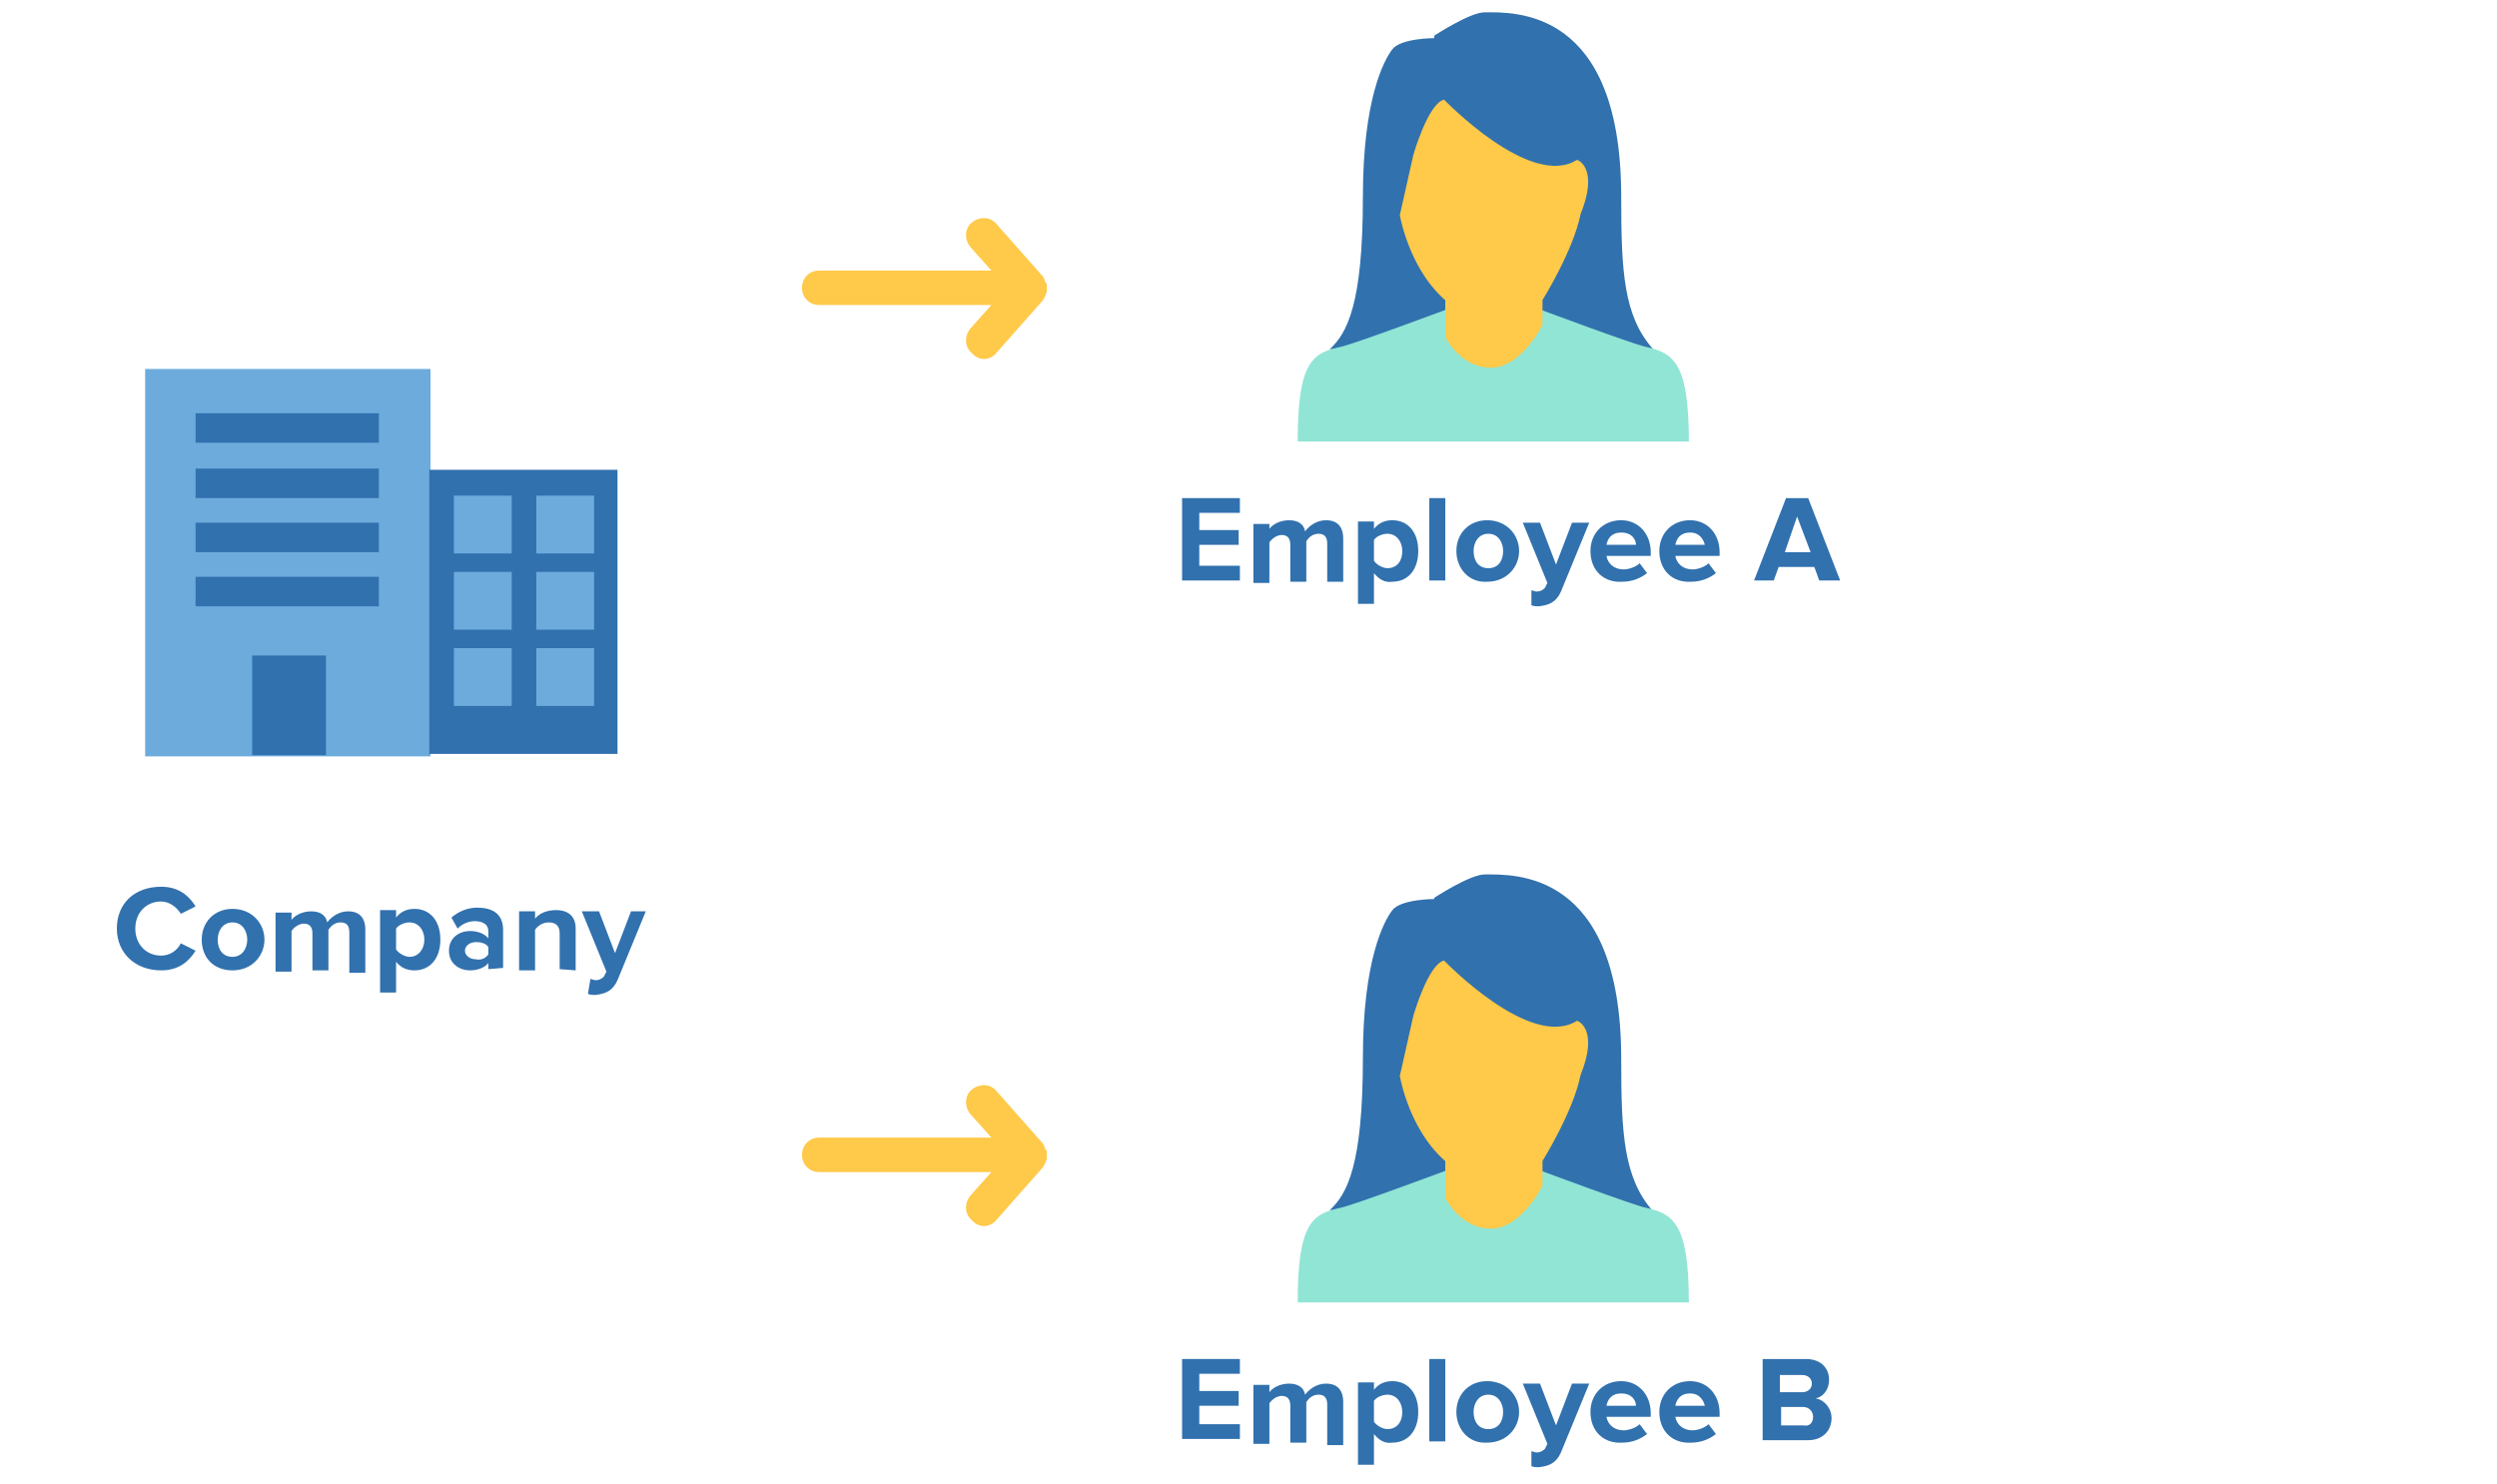 <?xml version="1.0" encoding="utf-8"?>
<!-- Generator: Adobe Illustrator 19.2.1, SVG Export Plug-In . SVG Version: 6.00 Build 0)  -->
<svg version="1.1" id="Layer_1" xmlns="http://www.w3.org/2000/svg" xmlns:xlink="http://www.w3.org/1999/xlink" x="0px" y="0px"
	 viewBox="0 0 203 120.7" style="enable-background:new 0 0 203 120.7;" xml:space="preserve">
<style type="text/css">
	.st0{fill:#FFC949;}
	.st1{fill:#3171AE;}
	.st2{fill:#6DABDD;}
	.st3{enable-background:new    ;}
	.st4{fill:#91E5D5;}
</style>
<path class="st0" d="M81,28.7l3.8-4.3c0-0.1,0.1-0.1,0.1-0.2C85,24.1,85,24,85,24c0-0.1,0.1-0.2,0.1-0.3s0-0.2,0-0.2
	c0-0.1,0-0.2,0-0.3s0-0.2-0.1-0.2c0-0.1-0.1-0.2-0.1-0.3s-0.1-0.1-0.1-0.2L81,18.2c-0.5-0.6-1.4-0.6-2-0.1s-0.6,1.4-0.1,2l1.7,1.9
	h-14c-0.8,0-1.4,0.6-1.4,1.4s0.6,1.4,1.4,1.4h14l-1.7,1.9c-0.5,0.6-0.5,1.5,0.1,2C79.6,29.4,80.5,29.3,81,28.7z"/>
<path class="st0" d="M81,99.2l3.8-4.3c0-0.1,0.1-0.1,0.1-0.2c0.1-0.1,0.1-0.2,0.1-0.2c0-0.1,0.1-0.2,0.1-0.3c0-0.1,0-0.2,0-0.2
	c0-0.1,0-0.2,0-0.3c0-0.1,0-0.2-0.1-0.2c0-0.1-0.1-0.2-0.1-0.3c0-0.1-0.1-0.1-0.1-0.2L81,88.7c-0.5-0.6-1.4-0.6-2-0.1
	s-0.6,1.4-0.1,2l1.7,1.9h-14c-0.8,0-1.4,0.6-1.4,1.4s0.6,1.4,1.4,1.4h14l-1.7,1.9c-0.5,0.6-0.5,1.5,0.1,2
	C79.6,99.9,80.5,99.8,81,99.2z"/>
<g>
	<g>
		<path class="st1" d="M9.5,75.5c0-2.1,1.5-3.4,3.6-3.4c1.5,0,2.3,0.8,2.8,1.6l-1.2,0.6c-0.3-0.5-0.9-1-1.6-1
			c-1.2,0-2.1,0.9-2.1,2.2s0.9,2.2,2.1,2.2c0.7,0,1.3-0.4,1.6-1l1.2,0.6c-0.5,0.8-1.3,1.6-2.8,1.6C11,78.9,9.5,77.5,9.5,75.5z"/>
		<path class="st1" d="M16.4,76.4c0-1.4,1-2.5,2.5-2.5c1.6,0,2.6,1.2,2.6,2.5s-1,2.5-2.6,2.5S16.4,77.8,16.4,76.4z M20.1,76.4
			c0-0.7-0.4-1.4-1.2-1.4c-0.8,0-1.2,0.7-1.2,1.4c0,0.8,0.4,1.4,1.2,1.4S20.1,77.1,20.1,76.4z"/>
		<path class="st1" d="M28.4,78.8v-3c0-0.5-0.2-0.8-0.7-0.8s-0.8,0.3-1,0.6v3.3h-1.3v-3c0-0.5-0.2-0.8-0.7-0.8c-0.4,0-0.8,0.3-1,0.6
			V79h-1.3v-4.8h1.3v0.6c0.2-0.3,0.8-0.7,1.6-0.7c0.7,0,1.2,0.3,1.3,0.9c0.3-0.4,0.9-0.9,1.7-0.9c0.9,0,1.4,0.5,1.4,1.5v3.5h-1.3
			V78.8z"/>
		<path class="st1" d="M32.2,78.2v2.5h-1.3V74h1.3v0.6c0.4-0.5,0.9-0.7,1.5-0.7c1.2,0,2.1,0.9,2.1,2.5s-0.9,2.5-2.1,2.5
			C33.1,78.9,32.6,78.7,32.2,78.2z M34.5,76.4c0-0.8-0.5-1.4-1.2-1.4c-0.4,0-0.9,0.2-1.1,0.5v1.7c0.2,0.3,0.7,0.6,1.1,0.6
			C34,77.8,34.5,77.2,34.5,76.4z"/>
		<path class="st1" d="M39.7,78.8v-0.5c-0.3,0.4-0.9,0.6-1.5,0.6c-0.8,0-1.7-0.5-1.7-1.6s0.9-1.6,1.7-1.6c0.6,0,1.2,0.2,1.5,0.6
			v-0.6c0-0.5-0.4-0.8-1.1-0.8c-0.5,0-1,0.2-1.4,0.6l-0.5-0.9c0.6-0.5,1.3-0.8,2.1-0.8c1.1,0,2.1,0.4,2.1,1.8v3.1L39.7,78.8
			L39.7,78.8z M39.7,77.6V77c-0.2-0.3-0.6-0.4-1-0.4c-0.5,0-0.9,0.3-0.9,0.7s0.4,0.7,0.9,0.7C39.1,78.1,39.5,77.9,39.7,77.6z"/>
		<path class="st1" d="M45.5,78.8v-2.9c0-0.7-0.4-0.9-0.9-0.9s-0.9,0.3-1.1,0.6v3.3h-1.3v-4.8h1.3v0.6c0.3-0.4,0.9-0.7,1.7-0.7
			c1.1,0,1.6,0.6,1.6,1.5v3.4L45.5,78.8L45.5,78.8z"/>
		<path class="st1" d="M48,79.6c0.1,0,0.3,0.1,0.4,0.1c0.3,0,0.5-0.1,0.7-0.3l0.2-0.4l-2-4.9h1.4l1.3,3.4l1.3-3.4h1.2l-2.3,5.6
			c-0.4,0.9-1,1.1-1.8,1.2c-0.1,0-0.5,0-0.6-0.1L48,79.6z"/>
	</g>
	<g>
		<g>
			<g>
				<g>
					<g>
						<rect x="11.8" y="30" class="st2" width="23.2" height="31.5"/>
					</g>
				</g>
			</g>
			<g>
				<g>
					<g>
						<rect x="20.5" y="53.3" class="st1" width="6" height="8.1"/>
					</g>
				</g>
			</g>
			<g>
				<g>
					<g>
						<g>
							<rect x="15.9" y="33.6" class="st1" width="14.9" height="2.4"/>
						</g>
					</g>
				</g>
				<g>
					<g>
						<g>
							<rect x="15.9" y="38.1" class="st1" width="14.9" height="2.4"/>
						</g>
					</g>
				</g>
				<g>
					<g>
						<g>
							<rect x="15.9" y="42.5" class="st1" width="14.9" height="2.4"/>
						</g>
					</g>
				</g>
				<g>
					<g>
						<g>
							<rect x="15.9" y="46.9" class="st1" width="14.9" height="2.4"/>
						</g>
					</g>
				</g>
			</g>
		</g>
		<g>
			<g>
				<g>
					<rect x="34.9" y="38.2" class="st1" width="15.3" height="23.1"/>
				</g>
			</g>
		</g>
		<g>
			<g>
				<g>
					<g>
						<g>
							<rect x="36.9" y="40.3" class="st2" width="4.7" height="4.7"/>
						</g>
					</g>
				</g>
				<g>
					<g>
						<g>
							<rect x="36.9" y="46.5" class="st2" width="4.7" height="4.7"/>
						</g>
					</g>
				</g>
				<g>
					<g>
						<g>
							<rect x="36.9" y="52.7" class="st2" width="4.7" height="4.7"/>
						</g>
					</g>
				</g>
			</g>
			<g>
				<g>
					<g>
						<g>
							<rect x="43.6" y="40.3" class="st2" width="4.7" height="4.7"/>
						</g>
					</g>
				</g>
				<g>
					<g>
						<g>
							<rect x="43.6" y="46.5" class="st2" width="4.7" height="4.7"/>
						</g>
					</g>
				</g>
				<g>
					<g>
						<g>
							<rect x="43.6" y="52.7" class="st2" width="4.7" height="4.7"/>
						</g>
					</g>
				</g>
			</g>
		</g>
	</g>
</g>
<g>
	<g class="st3">
		<path class="st1" d="M96.1,47.2v-6.7h4.7v1.2h-3.3v1.4h3.2v1.2h-3.2V46h3.3v1.2H96.1z"/>
		<path class="st1" d="M107.9,47.2v-3c0-0.5-0.2-0.8-0.7-0.8c-0.5,0-0.8,0.3-1,0.6v3.3h-1.3v-3c0-0.5-0.2-0.8-0.7-0.8
			c-0.4,0-0.8,0.3-1,0.6v3.3h-1.3v-4.8h1.3V43c0.2-0.3,0.8-0.7,1.6-0.7c0.7,0,1.2,0.3,1.3,0.9c0.3-0.4,0.9-0.9,1.7-0.9
			c0.9,0,1.4,0.5,1.4,1.5v3.5H107.9z"/>
		<path class="st1" d="M111.7,46.6v2.5h-1.3v-6.7h1.3V43c0.4-0.5,0.9-0.7,1.5-0.7c1.2,0,2.1,0.9,2.1,2.5c0,1.6-0.9,2.5-2.1,2.5
			C112.6,47.4,112.1,47.1,111.7,46.6z M114,44.8c0-0.8-0.5-1.4-1.2-1.4c-0.4,0-0.9,0.2-1.1,0.5v1.7c0.2,0.3,0.7,0.6,1.1,0.6
			C113.5,46.2,114,45.7,114,44.8z"/>
		<path class="st1" d="M116.2,47.2v-6.7h1.3v6.7H116.2z"/>
		<path class="st1" d="M118.4,44.8c0-1.4,1-2.5,2.5-2.5c1.6,0,2.6,1.2,2.6,2.5s-1,2.5-2.6,2.5C119.4,47.4,118.4,46.2,118.4,44.8z
			 M122.2,44.8c0-0.7-0.4-1.4-1.2-1.4c-0.8,0-1.2,0.7-1.2,1.4c0,0.8,0.4,1.4,1.2,1.4C121.8,46.2,122.2,45.6,122.2,44.8z"/>
		<path class="st1" d="M124.5,48c0.1,0,0.3,0.1,0.4,0.1c0.3,0,0.5-0.1,0.7-0.3l0.2-0.4l-2-4.9h1.4l1.3,3.4l1.3-3.4h1.4l-2.3,5.6
			c-0.4,0.9-1,1.1-1.8,1.2c-0.1,0-0.5,0-0.6-0.1L124.5,48z"/>
		<path class="st1" d="M129.3,44.8c0-1.4,1-2.5,2.5-2.5c1.4,0,2.4,1.1,2.4,2.6v0.3h-3.6c0.1,0.6,0.6,1.1,1.4,1.1
			c0.4,0,1-0.2,1.3-0.5l0.6,0.8c-0.5,0.4-1.2,0.7-2,0.7C130.4,47.4,129.3,46.4,129.3,44.8z M131.8,43.3c-0.8,0-1.1,0.5-1.2,1h2.4
			C133,43.9,132.7,43.3,131.8,43.3z"/>
		<path class="st1" d="M134.9,44.8c0-1.4,1-2.5,2.5-2.5c1.4,0,2.4,1.1,2.4,2.6v0.3h-3.6c0.1,0.6,0.6,1.1,1.4,1.1
			c0.4,0,1-0.2,1.3-0.5l0.6,0.8c-0.5,0.4-1.2,0.7-2,0.7C136,47.4,134.9,46.4,134.9,44.8z M137.4,43.3c-0.8,0-1.1,0.5-1.2,1h2.4
			C138.5,43.9,138.2,43.3,137.4,43.3z"/>
		<path class="st1" d="M147.9,47.2l-0.4-1.1h-2.9l-0.4,1.1h-1.6l2.6-6.7h1.8l2.6,6.7H147.9z M146.1,42l-1,2.9h2.1L146.1,42z"/>
	</g>
	<path class="st1" d="M108.1,28.4c1.4-1.3,2.7-3.6,2.7-12.4c0-7.9,1.7-11.1,2.4-12c0.7-0.9,3.4-0.9,3.4-0.9V2.9c0,0,2.9-1.9,4.1-1.9
		c2.4,0,11.1-0.4,11.1,15c0,6.1,0.2,9.7,2.6,12.4"/>
	<path class="st4" d="M125.3,23.3v1.9c0,0,7.5,2.8,8.5,3c2.2,0.5,3.5,1.2,3.5,7.7h-31.8c0-6.5,1.2-7.2,3.5-7.7c1-0.2,8.5-3,8.5-3
		v-1.9"/>
	<path class="st0" d="M128.5,17.4c-0.6,3-3.1,7-3.1,7v2c0,0-1.7,3.5-4.2,3.5s-3.7-2.5-3.7-2.5v-2.9h0.1c-1.8-1.5-3.2-4.1-3.8-7
		l1.1-4.9c0,0,1.2-4.2,2.5-4.5c0,0,7,7.3,10.8,4.9C128.3,13,130,13.7,128.5,17.4z"/>
</g>
<g>
	<g class="st3">
		<path class="st1" d="M96.1,117.2v-6.7h4.7v1.2h-3.3v1.4h3.2v1.2h-3.2v1.5h3.3v1.2H96.1z"/>
		<path class="st1" d="M107.9,117.2v-3c0-0.5-0.2-0.8-0.7-0.8c-0.5,0-0.8,0.3-1,0.6v3.3h-1.3v-3c0-0.5-0.2-0.8-0.7-0.8
			c-0.4,0-0.8,0.3-1,0.6v3.3h-1.3v-4.8h1.3v0.6c0.2-0.3,0.8-0.7,1.6-0.7c0.7,0,1.2,0.3,1.3,0.9c0.3-0.4,0.9-0.9,1.7-0.9
			c0.9,0,1.4,0.5,1.4,1.5v3.5H107.9z"/>
		<path class="st1" d="M111.7,116.6v2.5h-1.3v-6.7h1.3v0.6c0.4-0.5,0.9-0.7,1.5-0.7c1.2,0,2.1,0.9,2.1,2.5c0,1.6-0.9,2.5-2.1,2.5
			C112.6,117.4,112.1,117.1,111.7,116.6z M114,114.8c0-0.8-0.5-1.4-1.2-1.4c-0.4,0-0.9,0.2-1.1,0.5v1.7c0.2,0.3,0.7,0.6,1.1,0.6
			C113.5,116.2,114,115.7,114,114.8z"/>
		<path class="st1" d="M116.2,117.2v-6.7h1.3v6.7H116.2z"/>
		<path class="st1" d="M118.4,114.8c0-1.4,1-2.5,2.5-2.5c1.6,0,2.6,1.2,2.6,2.5s-1,2.5-2.6,2.5C119.4,117.4,118.4,116.2,118.4,114.8
			z M122.2,114.8c0-0.7-0.4-1.4-1.2-1.4c-0.8,0-1.2,0.7-1.2,1.4c0,0.8,0.4,1.4,1.2,1.4C121.8,116.2,122.2,115.6,122.2,114.8z"/>
		<path class="st1" d="M124.5,118c0.1,0,0.3,0.1,0.4,0.1c0.3,0,0.5-0.1,0.7-0.3l0.2-0.4l-2-4.9h1.4l1.3,3.4l1.3-3.4h1.4l-2.3,5.6
			c-0.4,0.9-1,1.1-1.8,1.2c-0.1,0-0.5,0-0.6-0.1L124.5,118z"/>
		<path class="st1" d="M129.3,114.8c0-1.4,1-2.5,2.5-2.5c1.4,0,2.4,1.1,2.4,2.6v0.3h-3.6c0.1,0.6,0.6,1.1,1.4,1.1
			c0.4,0,1-0.2,1.3-0.5l0.6,0.8c-0.5,0.4-1.2,0.7-2,0.7C130.4,117.4,129.3,116.4,129.3,114.8z M131.8,113.3c-0.8,0-1.1,0.5-1.2,1
			h2.4C133,113.9,132.7,113.3,131.8,113.3z"/>
		<path class="st1" d="M134.9,114.8c0-1.4,1-2.5,2.5-2.5c1.4,0,2.4,1.1,2.4,2.6v0.3h-3.6c0.1,0.6,0.6,1.1,1.4,1.1
			c0.4,0,1-0.2,1.3-0.5l0.6,0.8c-0.5,0.4-1.2,0.7-2,0.7C136,117.4,134.9,116.4,134.9,114.8z M137.4,113.3c-0.8,0-1.1,0.5-1.2,1h2.4
			C138.5,113.9,138.2,113.3,137.4,113.3z"/>
		<path class="st1" d="M143.3,117.2v-6.7h3.5c1.3,0,1.9,0.8,1.9,1.7c0,0.8-0.5,1.4-1.1,1.5c0.7,0.1,1.3,0.8,1.3,1.6
			c0,1-0.7,1.8-1.9,1.8H143.3z M147.3,112.5c0-0.4-0.3-0.7-0.8-0.7h-1.8v1.4h1.8C147,113.2,147.3,112.9,147.3,112.5z M147.4,115.2
			c0-0.4-0.3-0.8-0.8-0.8h-1.8v1.5h1.8C147.1,116,147.4,115.7,147.4,115.2z"/>
	</g>
	<path class="st1" d="M108.1,98.4c1.4-1.3,2.7-3.6,2.7-12.4c0-7.9,1.7-11.1,2.4-12c0.7-0.9,3.4-0.9,3.4-0.9V73c0,0,2.9-1.9,4.1-1.9
		c2.4,0,11.1-0.4,11.1,15c0,6.1,0.2,9.7,2.6,12.4"/>
	<path class="st4" d="M125.3,93.3v1.9c0,0,7.5,2.8,8.5,3c2.2,0.5,3.5,1.2,3.5,7.7h-31.8c0-6.5,1.2-7.2,3.5-7.7c1-0.2,8.5-3,8.5-3
		v-1.9"/>
	<path class="st0" d="M128.5,87.4c-0.6,3-3.1,7-3.1,7v2c0,0-1.7,3.5-4.2,3.5s-3.7-2.5-3.7-2.5v-2.9h0.1c-1.8-1.5-3.2-4.1-3.8-7
		l1.1-4.9c0,0,1.2-4.2,2.5-4.5c0,0,7,7.3,10.8,4.9C128.3,83,130,83.7,128.5,87.4z"/>
</g>
</svg>
